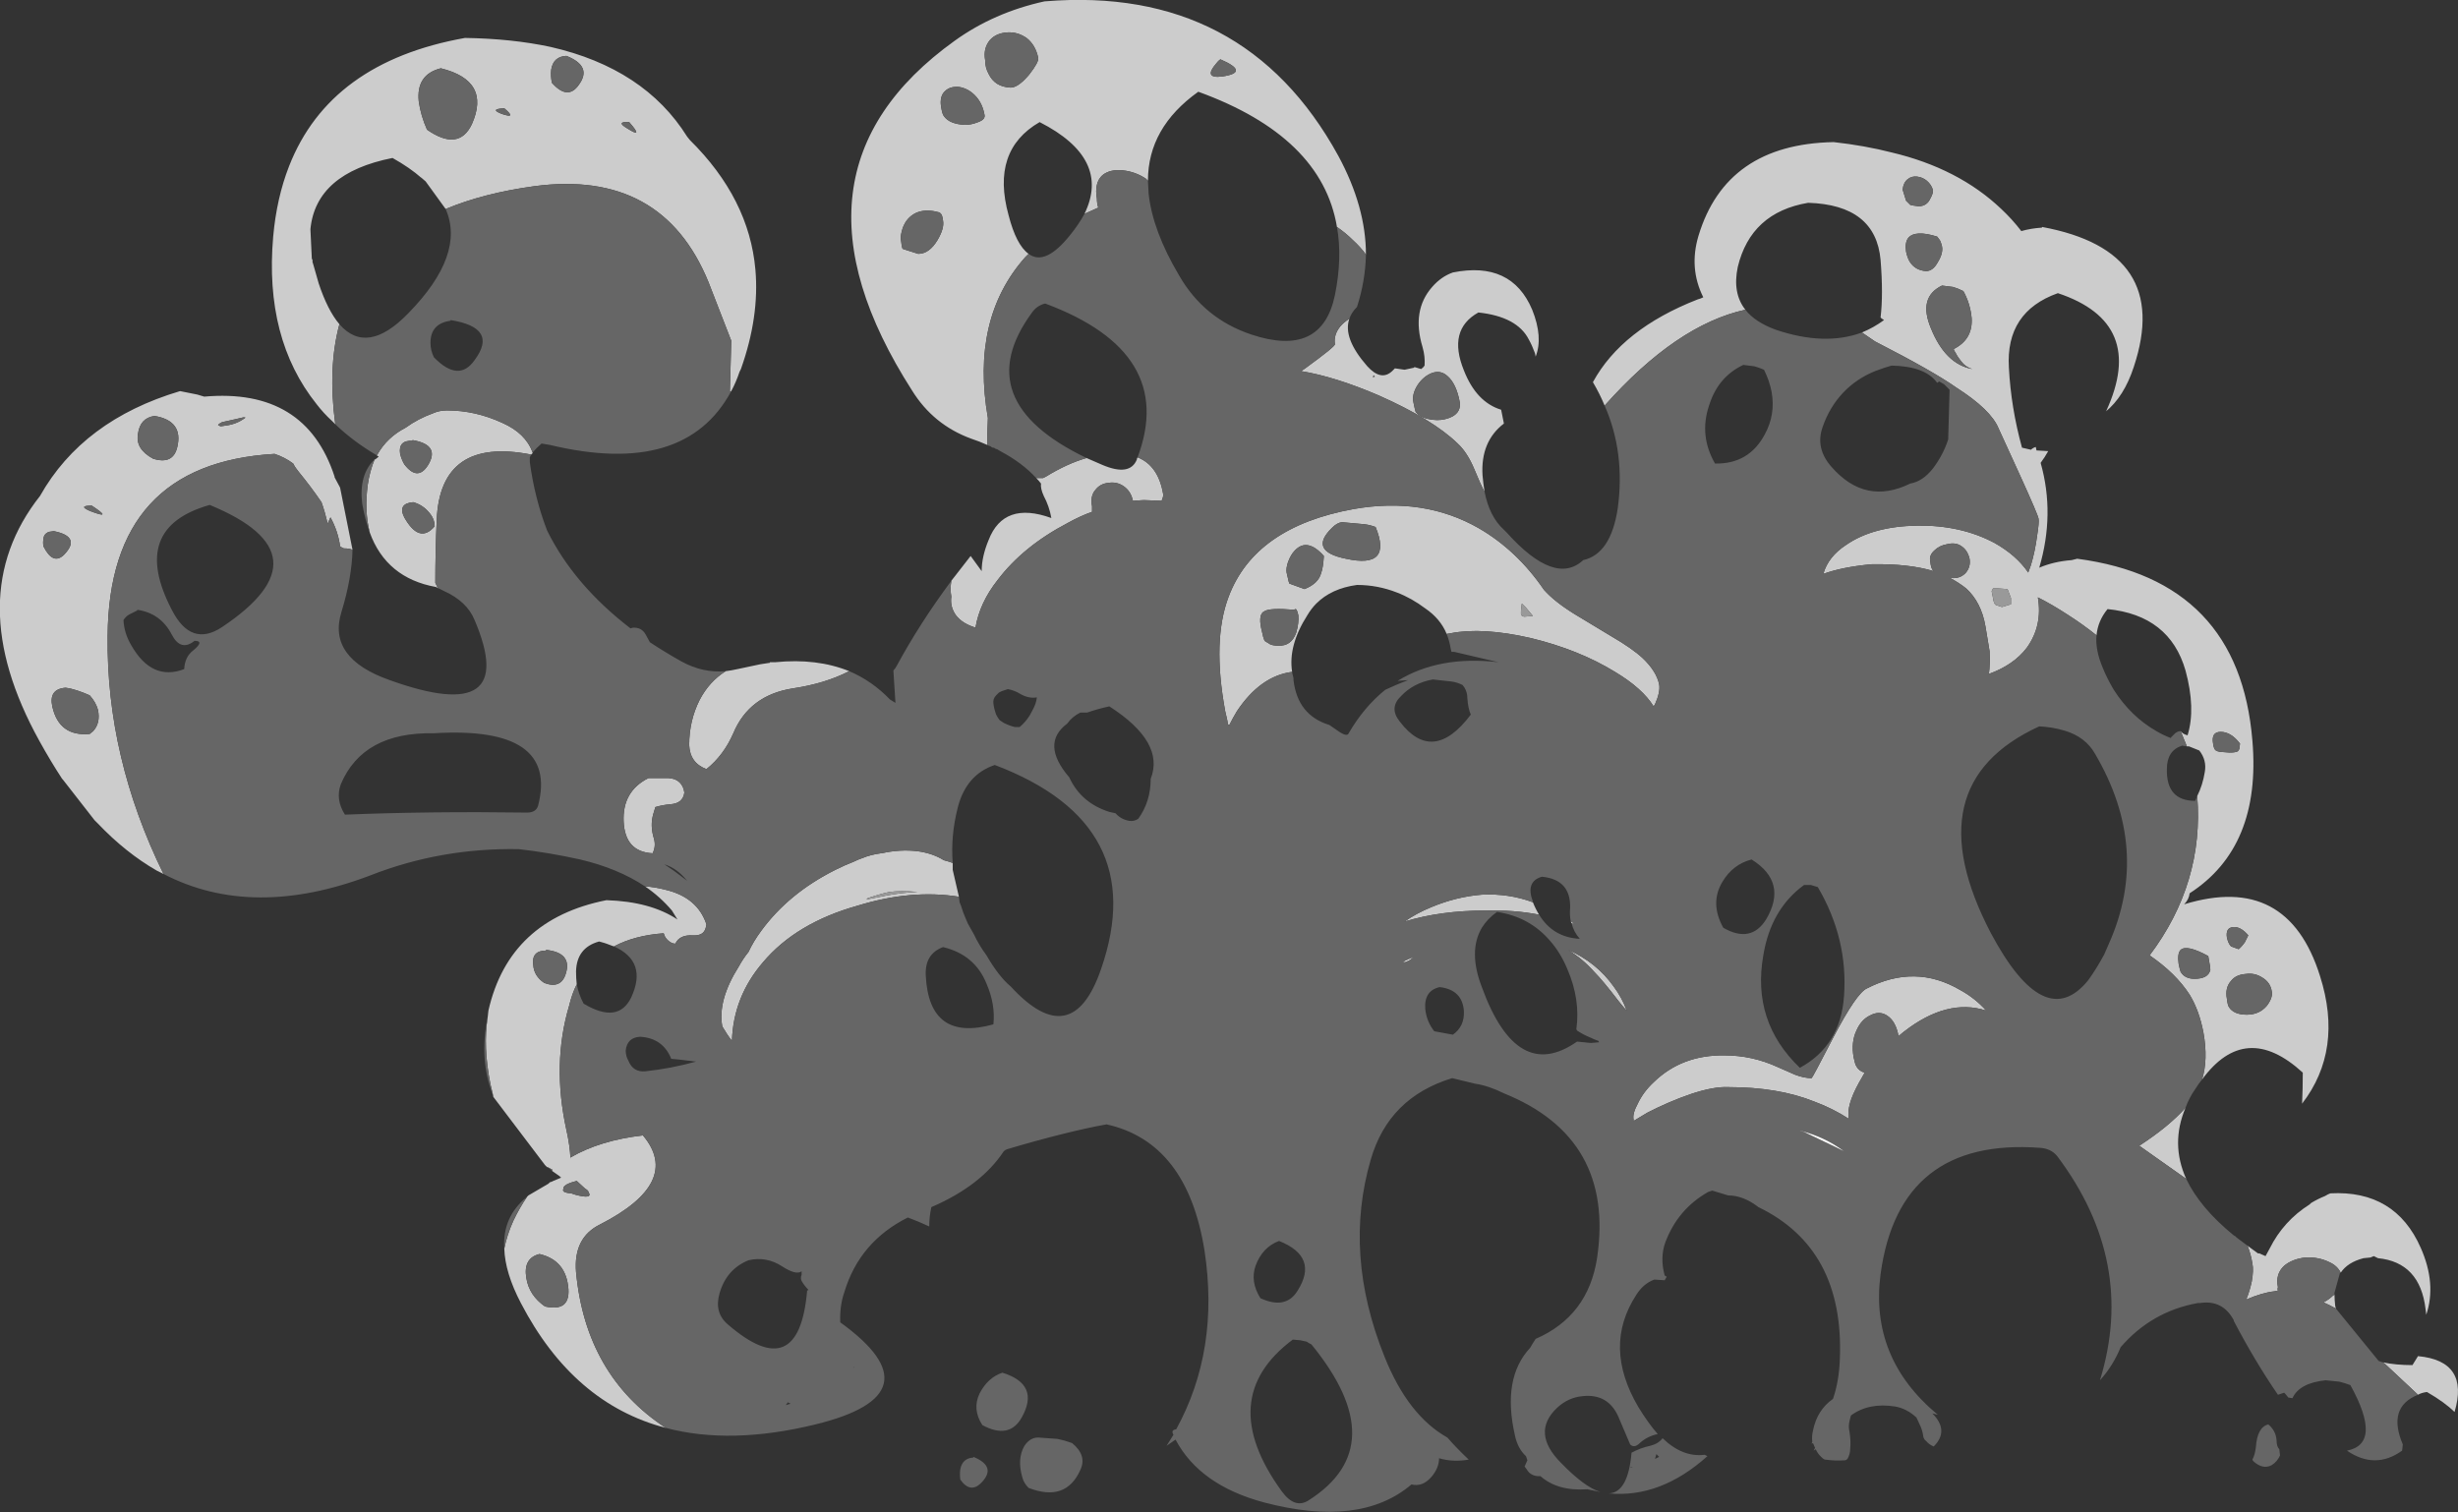 <?xml version="1.0" encoding="UTF-8" standalone="no"?>
<svg xmlns:ffdec="https://www.free-decompiler.com/flash" xmlns:xlink="http://www.w3.org/1999/xlink" ffdec:objectType="shape" height="109.6px" width="178.15px" xmlns="http://www.w3.org/2000/svg">
  <rect width="100%" height="100%" fill="#333333" stroke="none"/>
  <g transform="matrix(1.0, 0.0, 0.0, 1.0, 110.3, 94.05)">
    <path d="M32.6 -71.0 Q32.5 -72.05 32.0 -72.95 31.6 -73.15 31.25 -73.25 L30.45 -73.35 Q28.7 -72.5 29.65 -70.25 30.7 -67.65 32.65 -67.3 32.15 -67.45 31.85 -67.85 31.6 -68.15 31.45 -68.45 31.4 -68.55 31.35 -68.6 L31.3 -68.75 Q32.7 -69.45 32.6 -71.0 M30.45 -76.2 Q30.35 -76.6 30.25 -76.7 L30.1 -76.9 Q28.5 -77.4 28.0 -76.8 27.75 -76.45 27.85 -75.8 27.95 -75.35 28.1 -75.1 28.5 -74.45 29.3 -74.4 29.8 -74.4 30.15 -75.05 30.55 -75.7 30.45 -76.2 M6.0 -64.65 Q5.65 -65.5 5.15 -66.35 7.25 -70.2 12.75 -72.35 12.95 -72.4 13.15 -72.5 12.1 -74.6 12.8 -76.95 14.8 -83.6 22.6 -83.75 24.85 -83.5 26.8 -83.0 31.65 -81.85 34.75 -78.9 35.55 -78.15 36.2 -77.3 36.9 -77.5 37.7 -77.55 L37.7 -77.6 Q47.15 -75.85 44.35 -67.45 43.65 -65.3 42.3 -64.2 L42.35 -64.25 Q45.3 -70.65 38.85 -72.8 35.05 -71.45 35.3 -67.4 35.45 -64.5 36.25 -61.6 L36.9 -61.45 Q37.05 -61.6 37.25 -61.65 L37.3 -61.4 38.15 -61.35 Q37.9 -60.9 37.6 -60.5 38.65 -56.8 37.5 -52.9 38.55 -53.35 39.85 -53.45 L40.25 -53.55 Q52.0 -52.0 52.95 -40.35 53.6 -32.65 48.4 -29.3 48.35 -28.85 48.0 -28.5 55.5 -30.8 57.85 -23.3 59.55 -17.95 56.55 -14.05 56.6 -15.15 56.6 -16.3 52.45 -20.1 49.3 -15.8 49.75 -17.25 49.4 -19.2 49.1 -20.8 48.4 -21.95 47.4 -23.5 45.5 -24.8 49.45 -30.05 48.95 -36.35 49.35 -37.15 49.5 -38.1 49.65 -38.95 49.1 -39.65 L48.35 -39.95 48.2 -39.95 47.75 -41.05 47.9 -40.9 Q48.05 -40.8 48.25 -40.75 48.85 -42.7 48.1 -45.45 46.95 -49.45 42.45 -49.9 41.75 -49.05 41.65 -48.0 40.65 -48.8 39.55 -49.5 38.4 -50.25 37.4 -50.75 37.75 -48.7 36.6 -47.1 35.65 -45.85 33.85 -45.2 33.95 -45.95 33.9 -46.85 33.85 -47.15 33.6 -48.65 33.3 -50.4 32.2 -51.4 31.7 -51.8 31.05 -52.15 L31.15 -52.15 Q31.75 -52.1 32.15 -52.5 32.55 -52.95 32.45 -53.55 32.3 -54.2 31.8 -54.5 31.4 -54.75 30.8 -54.6 30.25 -54.5 29.9 -54.15 29.5 -53.8 29.6 -53.35 29.65 -52.85 29.8 -52.7 L29.85 -52.65 Q28.05 -53.2 25.35 -53.15 23.2 -52.95 21.85 -52.45 22.2 -53.7 23.5 -54.55 25.45 -55.9 28.65 -55.95 31.8 -56.0 34.25 -54.7 35.85 -53.8 36.7 -52.55 L36.9 -53.1 Q37.2 -54.1 37.35 -55.25 37.5 -56.2 37.45 -56.45 37.4 -56.75 36.15 -59.5 L34.55 -63.0 Q34.0 -64.35 31.5 -65.95 29.8 -67.15 25.6 -69.3 L24.65 -69.95 Q25.5 -70.3 26.25 -70.85 26.0 -71.0 26.0 -71.05 26.2 -72.7 26.0 -75.2 25.65 -79.2 20.75 -79.35 16.6 -78.65 15.65 -74.7 15.25 -72.8 16.2 -71.6 11.2 -70.5 6.0 -64.65 M48.1 -13.75 Q47.0 -11.15 48.15 -8.6 L44.75 -11.0 Q46.9 -12.4 48.1 -13.75 M52.6 -3.75 L53.35 -3.2 53.45 -3.2 53.9 -3.0 54.2 -3.55 Q55.2 -5.55 57.1 -6.75 L57.2 -6.85 Q57.7 -7.15 58.2 -7.35 58.45 -7.5 58.6 -7.55 63.3 -7.8 65.15 -3.6 66.3 -1.0 65.55 1.25 L65.5 0.85 Q65.1 -2.55 62.05 -2.85 L61.75 -3.0 61.5 -2.9 61.0 -2.85 Q59.85 -2.55 59.35 -1.8 59.1 -2.3 58.55 -2.55 57.75 -2.95 56.8 -2.9 55.85 -2.8 55.25 -2.3 54.6 -1.7 54.8 -0.75 54.75 -0.6 54.8 -0.5 L54.55 -0.45 Q53.65 -0.35 52.5 0.15 52.75 -0.45 52.9 -1.15 53.05 -2.0 52.95 -2.45 52.85 -3.1 52.6 -3.75 M58.9 -0.2 Q58.9 0.15 58.95 0.6 L59.0 0.8 Q58.55 0.55 58.1 0.35 58.5 0.15 58.8 -0.15 L58.9 -0.2 M62.4 4.7 Q63.35 4.9 64.55 4.9 L64.95 4.25 Q68.7 4.6 67.6 8.3 66.9 7.6 65.6 6.85 65.2 6.9 64.95 7.05 L64.15 6.3 62.6 4.85 62.4 4.7 M-62.05 9.45 Q-68.75 7.7 -72.55 0.4 -73.7 -1.8 -73.75 -3.55 -73.55 -4.55 -73.1 -5.55 -72.65 -6.5 -72.1 -7.3 L-72.0 -7.4 -70.55 -8.25 -70.45 -8.35 -70.3 -8.4 -70.2 -8.45 -69.6 -8.7 -69.65 -8.7 -69.75 -8.8 -70.25 -9.15 -70.3 -9.2 -70.25 -9.25 -70.6 -9.45 -70.65 -9.45 -70.8 -9.6 -74.55 -14.55 -74.55 -14.6 -74.75 -15.45 Q-75.3 -18.15 -74.95 -20.35 L-74.9 -20.8 Q-73.4 -27.4 -66.35 -28.8 -63.15 -28.7 -61.2 -27.4 L-61.6 -28.05 Q-62.45 -29.05 -63.55 -29.8 -62.8 -29.75 -62.05 -29.55 -59.75 -29.0 -59.1 -27.05 L-59.15 -26.8 Q-59.3 -26.2 -60.1 -26.25 -61.05 -26.3 -61.35 -25.65 -61.55 -25.65 -61.7 -25.75 -61.95 -25.9 -62.1 -26.15 L-62.2 -26.4 Q-64.3 -26.25 -65.8 -25.45 L-65.95 -25.5 -66.35 -25.65 -66.5 -25.7 -66.85 -25.8 -66.9 -25.8 Q-68.5 -25.35 -68.55 -23.65 -68.55 -23.15 -68.5 -22.7 -68.85 -22.0 -69.05 -21.15 -70.3 -16.95 -69.25 -12.15 -69.0 -11.05 -68.95 -10.05 L-68.95 -10.15 Q-66.8 -11.4 -63.7 -11.75 -60.85 -8.35 -66.8 -5.3 -68.75 -4.35 -68.55 -1.85 -67.85 5.65 -62.05 9.45 M-98.45 -30.7 L-98.95 -30.95 Q-101.2 -32.25 -103.2 -34.35 L-103.45 -34.6 -105.75 -37.55 -105.8 -37.6 Q-106.65 -38.9 -107.45 -40.35 -113.2 -50.75 -107.4 -58.1 -104.3 -63.6 -97.25 -65.7 L-96.0 -65.45 -95.5 -65.3 Q-88.15 -65.95 -86.05 -59.5 L-86.05 -59.45 -85.7 -58.8 -85.65 -58.7 -84.75 -54.2 Q-85.0 -54.3 -85.35 -54.3 -85.45 -54.3 -85.65 -54.45 -85.8 -55.55 -86.35 -56.55 L-86.55 -56.1 Q-86.75 -56.95 -87.0 -57.65 -87.75 -58.75 -88.65 -59.85 -88.9 -60.15 -89.05 -60.45 -89.65 -60.9 -90.4 -61.15 -102.4 -60.45 -102.5 -47.95 -102.6 -39.15 -98.45 -30.7 M-78.6 -51.45 L-78.7 -51.5 Q-82.3 -52.15 -83.5 -55.45 -83.9 -57.0 -83.65 -58.9 -83.5 -59.9 -83.15 -60.75 L-83.1 -60.75 -82.85 -60.95 -83.0 -61.05 -82.95 -61.1 Q-82.25 -62.35 -80.9 -63.05 -80.0 -63.7 -78.9 -64.1 -78.45 -64.3 -77.9 -64.3 -75.85 -64.3 -73.9 -63.4 -72.2 -62.65 -71.7 -61.25 L-71.7 -61.2 -71.8 -61.1 Q-78.4 -62.4 -78.65 -56.35 -78.75 -54.0 -78.75 -51.8 L-78.55 -51.4 -78.6 -51.45 M-86.0 -63.3 L-86.25 -63.55 Q-86.85 -64.1 -87.35 -64.75 -91.15 -69.5 -90.5 -76.9 -90.25 -79.7 -89.35 -82.0 -86.4 -89.55 -76.6 -91.3 -73.2 -91.25 -70.4 -90.65 -63.6 -89.1 -60.5 -84.15 L-60.3 -83.9 Q-56.0 -79.65 -55.55 -74.5 -55.25 -71.1 -56.6 -67.3 L-56.7 -67.1 Q-56.95 -66.35 -57.3 -65.7 L-57.4 -65.65 -57.3 -69.35 Q-58.1 -71.4 -58.95 -73.6 -62.3 -81.8 -71.6 -80.55 -75.25 -80.05 -78.0 -78.9 L-79.45 -80.9 -79.8 -81.2 -79.75 -81.15 Q-80.6 -81.9 -81.85 -82.6 -87.4 -81.5 -87.8 -77.45 L-87.8 -77.4 -87.7 -75.3 -87.65 -75.2 -87.65 -75.05 -87.6 -74.9 -87.2 -73.5 Q-86.55 -71.55 -85.7 -70.55 -86.55 -67.4 -86.0 -63.3 M-57.7 -45.4 Q-57.3 -45.45 -56.85 -45.55 L-55.2 -45.9 -54.55 -46.0 -54.5 -46.0 -54.5 -46.05 -54.1 -46.05 Q-51.1 -46.35 -48.75 -45.4 -50.5 -44.5 -52.85 -44.15 -56.0 -43.65 -57.15 -40.9 -57.85 -39.3 -59.1 -38.3 -60.3 -38.75 -60.35 -40.05 -60.35 -41.8 -59.6 -43.3 -58.9 -44.65 -57.7 -45.4 M-41.35 -51.95 L-39.95 -53.75 Q-39.55 -53.2 -39.15 -52.65 -39.15 -53.7 -38.65 -54.9 -37.55 -57.75 -34.1 -56.5 -34.25 -57.35 -34.65 -58.1 -34.9 -58.65 -34.85 -59.0 -35.0 -59.2 -35.2 -59.4 L-34.7 -59.4 -34.5 -59.5 Q-32.95 -60.45 -31.55 -60.85 L-30.4 -60.35 Q-28.4 -59.5 -27.9 -60.75 L-27.9 -60.8 -27.85 -60.9 Q-26.35 -60.3 -26.0 -58.25 -25.95 -58.1 -26.15 -57.65 L-26.1 -57.75 -27.4 -57.8 -28.2 -57.75 -28.2 -57.8 Q-28.35 -58.45 -28.85 -58.8 -29.35 -59.15 -29.95 -59.05 -30.55 -59.0 -30.9 -58.55 -31.3 -58.1 -31.15 -57.35 -31.15 -57.15 -31.15 -56.95 -32.0 -56.65 -32.9 -56.15 -36.15 -54.45 -38.0 -52.0 -39.3 -50.35 -39.6 -48.55 L-39.4 -48.5 Q-40.55 -48.8 -41.05 -49.5 -41.45 -50.1 -41.35 -50.8 -41.45 -51.35 -41.35 -51.95 M-38.75 -61.8 Q-39.3 -62.05 -39.9 -62.25 -42.65 -63.25 -44.2 -65.75 -54.35 -81.6 -41.1 -91.1 -38.25 -93.15 -34.6 -93.95 -20.1 -95.15 -13.3 -82.75 -11.3 -79.05 -11.3 -75.6 -11.7 -76.15 -12.25 -76.65 -12.75 -77.15 -13.4 -77.6 -14.5 -84.15 -23.45 -87.4 -27.1 -84.8 -27.1 -80.95 L-27.25 -81.1 Q-28.0 -81.6 -28.9 -81.7 -29.85 -81.8 -30.4 -81.35 -31.0 -80.8 -30.8 -79.65 -30.8 -79.3 -30.7 -79.0 L-31.7 -78.55 Q-29.75 -82.55 -34.95 -85.2 -38.5 -83.15 -37.2 -78.45 -36.65 -76.3 -35.75 -75.65 L-36.0 -75.4 Q-39.95 -70.95 -38.7 -63.75 L-38.75 -62.4 -38.75 -61.8 M-12.5 -70.95 Q-13.0 -69.55 -11.2 -67.5 -10.2 -66.4 -9.4 -67.15 L-9.2 -67.35 -8.5 -67.25 -7.8 -67.4 -7.8 -67.45 -7.3 -67.3 Q-7.15 -67.4 -7.05 -67.55 -7.0 -68.2 -7.2 -68.9 -8.0 -71.55 -6.5 -73.25 -5.85 -74.0 -5.0 -74.3 -0.75 -75.15 0.75 -71.6 1.55 -69.6 1.0 -68.2 L0.95 -68.45 Q0.75 -69.0 0.5 -69.45 -0.35 -71.1 -3.15 -71.4 -5.4 -70.15 -4.2 -67.2 -3.3 -64.9 -1.5 -64.35 L-1.3 -63.35 Q-3.0 -62.05 -2.85 -59.6 -2.8 -59.0 -2.7 -58.4 -3.0 -58.95 -3.45 -60.05 -3.95 -61.25 -4.65 -61.9 -6.45 -63.65 -10.4 -65.4 -13.55 -66.75 -16.0 -67.15 L-15.7 -67.35 Q-13.5 -68.95 -13.55 -69.1 -13.65 -69.8 -13.15 -70.4 -12.95 -70.65 -12.5 -70.95 M-6.55 -67.0 Q-7.15 -66.75 -7.55 -66.15 -8.0 -65.45 -7.85 -64.85 -7.75 -64.35 -7.7 -64.2 -7.3 -63.65 -6.15 -63.6 -5.55 -63.6 -5.05 -63.85 -4.4 -64.2 -4.5 -64.9 -4.75 -66.25 -5.4 -66.8 -5.9 -67.25 -6.55 -67.0 M-10.75 -66.85 L-10.8 -66.7 -10.65 -66.75 -10.75 -66.85 M27.85 -79.5 L28.15 -79.2 Q28.3 -79.15 28.75 -79.1 29.35 -79.1 29.6 -79.65 29.8 -80.0 29.8 -80.25 29.7 -80.65 29.35 -80.95 29.05 -81.2 28.65 -81.25 28.25 -81.3 27.95 -81.05 27.65 -80.8 27.6 -80.3 L27.85 -79.5 M34.5 -51.4 L34.15 -51.4 34.05 -51.2 Q34.05 -51.15 34.15 -50.7 34.2 -50.3 34.35 -50.2 L34.8 -50.05 35.45 -50.25 35.45 -50.7 35.2 -51.35 34.5 -51.4 M-16.65 -45.35 Q-18.95 -45.05 -20.65 -42.5 -20.95 -42.0 -21.2 -41.5 L-21.3 -41.55 -21.35 -41.85 -21.5 -42.5 Q-22.45 -47.65 -21.25 -50.8 -19.35 -55.85 -12.2 -57.15 -7.1 -58.05 -3.1 -55.75 -0.35 -54.15 1.6 -51.3 2.35 -50.45 3.8 -49.55 L6.45 -47.95 Q8.0 -47.05 8.75 -46.35 9.75 -45.4 9.95 -44.45 10.05 -43.9 9.65 -43.0 L9.55 -42.85 Q8.75 -44.15 6.75 -45.35 4.15 -46.95 0.65 -47.8 -2.85 -48.6 -5.15 -48.15 L-5.45 -48.1 Q-5.9 -49.2 -7.0 -49.95 -8.0 -50.7 -9.05 -51.1 -10.45 -51.65 -11.95 -51.65 -13.8 -51.4 -14.9 -50.3 -15.25 -49.95 -15.55 -49.45 -16.95 -47.25 -16.65 -45.35 M0.8 -49.4 L0.3 -50.0 0.0 -50.3 Q-0.1 -49.65 -0.05 -49.45 L0.15 -49.35 0.8 -49.4 M-10.6 -55.85 Q-11.0 -56.0 -11.4 -56.05 L-13.05 -56.2 Q-13.4 -56.15 -13.75 -55.8 -15.5 -54.1 -12.75 -53.55 -9.35 -52.8 -10.6 -55.85 M1.25 -27.75 Q-0.55 -28.1 -2.6 -28.05 -5.9 -28.05 -8.5 -27.25 -7.65 -27.85 -6.55 -28.3 -4.75 -29.05 -2.9 -29.2 -0.95 -29.3 0.8 -28.65 1.0 -28.15 1.25 -27.75 M5.25 -23.6 Q4.4 -24.55 3.35 -25.2 5.4 -24.3 6.65 -22.55 7.25 -21.75 7.6 -20.8 7.35 -21.05 7.0 -21.5 5.85 -23.0 5.25 -23.6 M14.95 -15.25 Q13.9 -15.3 12.25 -14.75 10.65 -14.2 9.1 -13.4 L8.1 -12.8 8.1 -12.9 Q8.0 -13.3 8.4 -14.05 8.8 -14.9 9.55 -15.6 11.6 -17.6 14.7 -17.55 16.7 -17.55 18.55 -16.7 L19.8 -16.15 Q20.45 -15.9 21.0 -15.9 21.05 -15.9 22.6 -18.9 24.25 -22.05 25.0 -22.4 28.5 -24.2 31.75 -22.3 32.85 -21.7 33.65 -20.8 L33.3 -20.9 Q30.45 -21.6 27.3 -18.95 27.1 -20.05 26.45 -20.45 25.9 -20.8 25.25 -20.45 24.6 -20.15 24.25 -19.35 23.85 -18.5 24.05 -17.4 24.15 -16.9 24.25 -16.75 24.45 -16.4 24.85 -16.3 L24.45 -15.6 Q23.5 -13.9 23.7 -12.95 22.55 -13.7 21.2 -14.2 18.6 -15.25 14.95 -15.25 M47.6 -24.2 Q47.7 -23.7 47.75 -23.6 48.05 -23.1 48.75 -23.1 49.75 -23.1 49.9 -23.75 49.9 -23.95 49.75 -24.75 48.2 -25.6 47.75 -25.2 47.5 -24.95 47.6 -24.2 M52.45 -23.45 Q51.75 -23.4 51.4 -22.95 50.95 -22.45 51.1 -21.65 51.15 -21.2 51.25 -21.05 51.6 -20.5 52.55 -20.5 53.45 -20.5 54.0 -21.15 54.45 -21.75 54.35 -22.2 54.25 -22.85 53.65 -23.2 53.1 -23.55 52.45 -23.45 M51.4 -25.45 Q51.55 -25.4 51.95 -25.25 52.15 -25.4 52.4 -25.75 L52.65 -26.25 Q52.1 -26.9 51.55 -26.85 51.0 -26.8 51.1 -26.1 51.2 -25.65 51.4 -25.45 M51.3 -39.5 Q51.75 -39.5 51.9 -39.6 L52.0 -39.75 52.05 -40.15 Q51.4 -41.0 50.65 -41.0 49.95 -41.0 50.1 -40.15 50.15 -39.75 50.3 -39.65 50.35 -39.65 50.4 -39.6 L50.6 -39.55 51.3 -39.5 M-41.95 -78.05 Q-42.0 -78.45 -42.1 -78.55 L-42.2 -78.65 Q-43.8 -79.1 -44.6 -78.05 -44.85 -77.7 -44.95 -77.25 -45.05 -76.85 -45.0 -76.65 -44.95 -76.2 -44.9 -76.05 L-44.85 -76.0 -43.75 -75.65 Q-42.95 -75.65 -42.35 -76.65 -41.85 -77.5 -41.95 -78.05 M-21.85 -89.75 Q-22.0 -89.65 -22.15 -89.45 -23.1 -88.35 -21.75 -88.5 -19.65 -88.8 -21.85 -89.75 M-38.95 -85.75 Q-39.1 -86.6 -39.65 -87.15 -40.15 -87.65 -40.8 -87.75 -41.45 -87.8 -41.8 -87.45 -42.2 -87.1 -42.1 -86.35 -42.0 -85.75 -41.9 -85.65 -41.5 -85.05 -40.35 -85.0 -39.9 -85.0 -39.4 -85.2 -38.85 -85.4 -38.95 -85.75 M-37.3 -91.7 Q-38.1 -91.65 -38.55 -91.15 -39.05 -90.55 -38.9 -89.7 -38.9 -89.15 -38.65 -88.7 -38.2 -87.75 -37.05 -87.7 -36.5 -87.7 -35.7 -88.65 -35.0 -89.55 -35.05 -89.85 -35.25 -90.8 -35.9 -91.3 -36.55 -91.75 -37.3 -91.7 M-73.75 -86.2 Q-74.85 -86.15 -73.95 -85.8 -72.8 -85.4 -73.75 -86.2 M-70.35 -89.0 Q-70.4 -88.55 -70.3 -88.05 -69.15 -86.75 -68.35 -87.9 -67.35 -89.25 -69.25 -90.0 -70.2 -89.95 -70.35 -89.0 M-76.1 -85.05 Q-74.7 -88.2 -78.35 -89.1 -80.15 -88.65 -79.95 -86.7 -79.8 -85.65 -79.35 -84.65 -77.05 -83.05 -76.1 -85.05 M-100.3 -62.6 Q-100.5 -61.5 -99.2 -60.8 -97.75 -60.35 -97.45 -61.65 -97.0 -63.55 -99.1 -63.9 -100.15 -63.75 -100.3 -62.6 M-103.75 -57.0 Q-102.05 -56.35 -103.65 -57.4 -104.7 -57.4 -103.75 -57.0 M-92.65 -63.8 L-93.3 -63.65 -94.2 -63.45 -94.3 -63.4 Q-94.4 -63.35 -94.5 -63.25 -94.35 -63.15 -94.3 -63.15 L-93.95 -63.2 Q-93.15 -63.3 -92.55 -63.75 -92.45 -63.8 -92.65 -63.8 M-64.7 -85.2 Q-65.7 -85.25 -64.85 -84.75 -63.6 -83.95 -64.7 -85.2 M-81.3 -61.15 Q-81.2 -60.75 -81.0 -60.4 -80.05 -59.15 -79.3 -60.3 -78.35 -61.8 -80.4 -62.15 L-80.4 -62.1 Q-81.45 -62.15 -81.3 -61.15 M-79.2 -56.9 Q-79.65 -57.45 -80.35 -57.65 -81.5 -57.55 -81.0 -56.55 -79.9 -54.6 -78.8 -55.9 -78.8 -56.45 -79.2 -56.9 M-60.7 -36.6 Q-60.8 -35.8 -61.75 -35.75 -62.3 -35.7 -62.8 -35.55 L-62.95 -35.05 Q-63.2 -34.2 -62.9 -33.25 -62.75 -32.7 -63.0 -32.2 -65.0 -32.3 -65.1 -34.5 -65.2 -36.7 -63.3 -37.65 L-61.85 -37.65 Q-61.0 -37.6 -60.75 -36.85 L-60.7 -36.6 M-40.8 -29.05 Q-44.25 -29.6 -48.15 -28.4 -52.6 -27.15 -55.0 -24.3 -57.15 -21.8 -57.25 -18.6 -57.6 -19.05 -57.95 -19.65 -58.3 -21.55 -56.75 -24.0 -56.45 -24.55 -56.05 -25.05 -55.7 -25.8 -55.15 -26.55 -53.15 -29.3 -49.75 -31.0 -49.05 -31.35 -48.4 -31.6 -48.1 -31.75 -47.8 -31.85 -47.2 -32.1 -46.45 -32.2 L-46.4 -32.2 Q-45.05 -32.5 -43.8 -32.35 -42.7 -32.2 -41.9 -31.7 L-41.55 -31.6 -41.25 -31.5 -41.25 -31.0 -40.8 -29.05 M-67.65 -7.65 Q-67.65 -7.75 -67.9 -7.9 L-68.5 -8.45 -68.85 -8.35 -69.0 -8.3 Q-69.5 -8.1 -69.45 -7.9 -69.65 -7.6 -68.9 -7.55 L-68.6 -7.45 Q-67.3 -7.1 -67.65 -7.65 M-70.75 -25.2 L-70.7 -25.15 Q-71.8 -25.15 -71.65 -24.1 -71.6 -23.3 -70.85 -22.8 -69.65 -22.35 -69.3 -23.45 -68.8 -25.0 -70.75 -25.2 M-71.2 -3.15 Q-72.4 -2.85 -72.15 -1.4 -71.95 -0.15 -70.8 0.65 -69.0 1.05 -69.1 -0.6 -69.25 -2.7 -71.2 -3.15 M-16.4 -49.9 Q-16.45 -49.9 -16.5 -49.85 -18.25 -50.0 -18.65 -49.75 -19.1 -49.55 -18.9 -48.55 L-18.75 -47.9 -18.65 -47.6 -18.25 -47.35 Q-18.05 -47.25 -17.65 -47.25 -16.7 -47.2 -16.35 -48.2 -16.15 -48.9 -16.2 -49.45 -16.3 -49.9 -16.4 -49.9 M-16.45 -54.15 Q-16.75 -53.85 -16.95 -53.3 -17.1 -52.85 -17.05 -52.55 L-16.9 -51.9 -16.85 -51.75 -15.75 -51.35 Q-14.75 -51.75 -14.55 -52.5 -14.4 -52.9 -14.35 -53.75 -15.55 -55.1 -16.45 -54.15 M-47.5 -28.85 L-46.0 -29.15 Q-44.9 -29.35 -43.8 -29.4 -45.05 -29.5 -45.8 -29.4 -46.35 -29.3 -47.4 -28.95 L-47.5 -28.85 M-105.55 -44.2 Q-106.8 -44.1 -106.5 -42.8 -106.0 -40.65 -103.8 -40.85 L-103.55 -41.05 Q-103.0 -41.65 -103.2 -42.6 -103.35 -43.15 -103.8 -43.65 -104.25 -43.85 -104.7 -44.0 -105.15 -44.15 -105.55 -44.2 M-106.4 -55.55 L-106.75 -55.5 Q-107.15 -55.35 -107.15 -54.95 -107.2 -54.75 -107.15 -54.45 -106.45 -53.05 -105.65 -53.85 -104.4 -55.15 -106.4 -55.55" fill="#cccccc" fill-rule="evenodd" stroke="none"/>
    <path d="M30.45 -76.2 Q30.55 -75.7 30.15 -75.05 29.8 -74.4 29.3 -74.4 28.5 -74.45 28.1 -75.1 27.95 -75.35 27.85 -75.8 27.75 -76.45 28.0 -76.8 28.5 -77.4 30.1 -76.9 L30.25 -76.7 Q30.35 -76.6 30.45 -76.2 M32.6 -71.0 Q32.7 -69.45 31.3 -68.75 L31.35 -68.6 Q31.4 -68.55 31.45 -68.45 31.6 -68.15 31.85 -67.85 32.15 -67.45 32.65 -67.3 30.7 -67.65 29.65 -70.25 28.7 -72.5 30.45 -73.35 L31.25 -73.25 Q31.6 -73.15 32.0 -72.95 32.5 -72.05 32.6 -71.0 M49.3 -15.8 Q49.05 -15.5 48.8 -15.1 48.35 -14.45 48.1 -13.75 46.9 -12.4 44.75 -11.0 L48.15 -8.6 Q49.15 -6.5 51.6 -4.5 L51.7 -4.45 51.8 -4.35 Q52.2 -4.05 52.6 -3.75 52.85 -3.1 52.95 -2.45 53.05 -2.0 52.9 -1.15 52.75 -0.45 52.5 0.15 53.65 -0.35 54.55 -0.45 L54.8 -0.5 Q54.75 -0.6 54.8 -0.75 54.6 -1.7 55.25 -2.3 55.85 -2.8 56.8 -2.9 57.75 -2.95 58.55 -2.55 59.1 -2.3 59.35 -1.8 L59.3 -1.8 58.9 -0.35 58.9 -0.2 58.8 -0.15 Q58.5 0.15 58.1 0.35 58.55 0.55 59.0 0.8 L62.1 4.6 62.4 4.7 62.6 4.85 64.15 6.3 64.95 7.05 Q62.7 7.95 63.85 10.65 L63.8 11.1 Q61.85 12.5 59.8 11.1 62.4 10.6 60.05 6.35 59.65 6.2 59.25 6.1 L58.25 6.0 Q56.35 6.2 55.85 7.3 L55.55 7.25 55.35 7.0 55.25 6.9 54.8 7.05 Q53.15 4.65 51.6 1.7 L51.6 1.65 Q50.8 0.15 49.15 0.4 L49.0 0.4 Q45.65 1.0 43.4 3.6 42.85 4.95 41.9 6.0 44.55 -2.6 38.8 -10.25 38.35 -10.8 37.55 -10.85 27.35 -11.6 26.0 -1.7 25.2 4.4 30.15 8.5 L29.75 8.4 Q31.0 9.65 29.85 10.8 29.5 10.65 29.3 10.4 29.15 10.3 29.1 10.1 29.05 9.7 28.9 9.35 L28.6 8.7 Q27.9 8.05 27.05 7.9 25.15 7.6 23.85 8.55 L23.75 8.95 Q23.65 9.35 23.75 9.75 23.85 10.4 23.8 10.95 23.8 11.35 23.6 11.7 23.5 11.8 23.4 11.8 22.7 11.85 22.0 11.75 21.9 11.75 21.8 11.65 21.45 11.35 21.3 11.0 L21.15 11.1 21.25 10.9 21.1 10.55 21.0 10.6 21.05 10.45 Q21.0 10.05 21.1 9.65 21.4 8.15 22.55 7.35 23.0 6.05 23.05 4.4 23.35 -3.55 17.15 -6.55 16.05 -7.4 14.95 -7.4 L13.8 -7.75 13.5 -7.65 Q11.3 -6.4 10.4 -4.0 10.0 -2.9 10.35 -1.6 L10.5 -1.5 10.35 -1.25 9.6 -1.3 Q8.8 -1.0 8.3 -0.2 5.85 3.55 8.45 7.95 9.15 9.1 9.85 9.9 9.1 10.05 8.55 10.55 8.15 10.95 7.85 10.65 L7.0 8.65 Q6.25 6.95 4.4 7.15 3.35 7.25 2.55 8.0 0.65 9.8 2.85 12.0 4.55 13.75 5.7 14.1 L4.75 13.9 Q2.6 14.05 1.35 12.95 L1.15 12.95 Q0.6 12.9 0.35 12.45 L0.2 12.25 0.4 11.8 0.3 11.5 Q-0.3 10.95 -0.5 10.0 -1.45 5.85 0.6 3.65 0.8 3.3 1.0 3.0 4.8 1.35 5.45 -2.85 6.75 -11.55 -1.3 -14.8 -2.4 -15.35 -3.4 -15.5 -4.2 -15.7 -5.05 -15.9 -9.65 -14.5 -10.95 -10.0 -12.95 -3.15 -9.95 4.3 -8.25 8.55 -5.4 10.15 -4.7 10.95 -3.85 11.75 -5.0 11.95 -6.0 11.65 -6.0 12.35 -6.55 13.0 -7.2 13.75 -8.0 13.55 -11.7 16.7 -18.7 14.85 -23.35 13.6 -25.1 10.3 L-25.75 10.75 -25.25 9.95 -25.3 9.85 Q-25.4 9.6 -25.05 9.55 -21.9 3.8 -23.0 -3.4 -24.25 -11.25 -30.1 -12.55 -31.5 -12.3 -33.3 -11.85 -35.3 -11.35 -37.3 -10.75 -37.45 -10.7 -37.55 -10.6 -39.2 -8.1 -42.8 -6.55 -42.95 -5.85 -42.95 -5.15 -43.7 -5.5 -44.5 -5.8 -48.0 -4.05 -49.1 -0.4 -49.45 0.6 -49.4 1.8 -42.2 7.0 -51.2 9.2 -57.35 10.7 -62.05 9.45 -67.85 5.65 -68.55 -1.85 -68.75 -4.35 -66.8 -5.3 -60.85 -8.35 -63.7 -11.75 -66.8 -11.4 -68.95 -10.15 L-68.95 -10.05 Q-69.0 -11.05 -69.25 -12.15 -70.3 -16.95 -69.05 -21.15 -68.85 -22.0 -68.5 -22.7 -68.35 -21.95 -68.0 -21.3 -65.5 -19.8 -64.55 -21.75 -63.35 -24.35 -65.8 -25.45 -64.3 -26.25 -62.2 -26.4 L-62.1 -26.15 Q-61.95 -25.9 -61.7 -25.75 -61.55 -25.65 -61.35 -25.65 -61.05 -26.3 -60.1 -26.25 -59.3 -26.2 -59.15 -26.8 L-59.1 -27.05 Q-59.75 -29.0 -62.05 -29.55 -62.8 -29.75 -63.55 -29.8 -65.5 -31.1 -68.25 -31.75 -70.5 -32.25 -72.7 -32.5 -78.35 -32.6 -83.45 -30.6 -92.0 -27.35 -98.45 -30.7 -102.6 -39.15 -102.5 -47.95 -102.4 -60.45 -90.4 -61.15 -89.65 -60.9 -89.05 -60.45 -88.9 -60.15 -88.65 -59.85 -87.75 -58.75 -87.0 -57.65 -86.75 -56.95 -86.55 -56.1 L-86.35 -56.55 Q-85.8 -55.55 -85.65 -54.45 -85.45 -54.3 -85.35 -54.3 -85.0 -54.3 -84.75 -54.2 -84.8 -52.15 -85.55 -49.7 -86.6 -46.35 -82.05 -44.75 -72.6 -41.35 -75.9 -49.1 -76.45 -50.45 -78.1 -51.2 L-78.6 -51.45 -78.55 -51.4 -78.75 -51.8 Q-78.75 -54.0 -78.65 -56.35 -78.4 -62.4 -71.8 -61.1 L-71.9 -60.9 -71.9 -60.55 Q-71.55 -57.95 -70.65 -55.6 -68.7 -51.65 -64.6 -48.5 L-64.45 -48.55 Q-63.8 -48.6 -63.5 -48.05 L-63.2 -47.5 Q-62.15 -46.8 -60.9 -46.1 -59.35 -45.25 -57.7 -45.4 -58.9 -44.65 -59.6 -43.3 -60.35 -41.8 -60.35 -40.05 -60.3 -38.75 -59.1 -38.3 -57.85 -39.3 -57.15 -40.9 -56.0 -43.65 -52.85 -44.15 -50.5 -44.5 -48.75 -45.4 -47.1 -44.7 -45.8 -43.35 L-45.4 -43.1 -45.55 -45.45 Q-45.4 -45.6 -45.3 -45.8 -43.65 -48.85 -41.35 -51.95 -41.45 -51.35 -41.35 -50.8 -41.45 -50.1 -41.05 -49.5 -40.55 -48.8 -39.4 -48.5 L-39.6 -48.55 Q-39.3 -50.35 -38.0 -52.0 -36.15 -54.45 -32.9 -56.15 -32.0 -56.65 -31.15 -56.95 -31.15 -57.15 -31.15 -57.35 -31.3 -58.1 -30.9 -58.55 -30.55 -59.0 -29.95 -59.05 -29.35 -59.15 -28.85 -58.8 -28.35 -58.45 -28.2 -57.8 L-28.2 -57.75 -27.4 -57.8 -26.1 -57.75 -26.15 -57.65 Q-25.95 -58.1 -26.0 -58.25 -26.35 -60.3 -27.85 -60.9 -25.0 -68.5 -34.55 -72.05 -35.15 -71.9 -35.5 -71.4 -40.2 -65.0 -31.55 -60.85 -32.95 -60.45 -34.5 -59.5 L-34.7 -59.4 -35.2 -59.4 Q-36.2 -60.5 -37.8 -61.35 L-38.05 -61.5 -38.1 -61.5 -38.2 -61.55 -38.25 -61.6 -38.35 -61.6 -38.45 -61.65 -38.5 -61.7 -38.65 -61.75 -38.75 -61.8 -38.75 -62.4 -38.7 -63.75 Q-39.95 -70.95 -36.0 -75.4 L-35.75 -75.65 Q-34.55 -74.75 -32.75 -77.0 -32.1 -77.8 -31.7 -78.55 L-30.7 -79.0 Q-30.8 -79.3 -30.8 -79.65 -31.0 -80.8 -30.4 -81.35 -29.85 -81.8 -28.9 -81.7 -28.0 -81.6 -27.25 -81.1 L-27.1 -80.95 -27.05 -80.0 Q-26.75 -77.3 -24.85 -74.1 -23.05 -70.95 -19.6 -69.8 -14.5 -68.1 -13.55 -72.65 -13.0 -75.35 -13.4 -77.6 -12.75 -77.15 -12.25 -76.65 -11.7 -76.15 -11.3 -75.6 L-11.3 -75.55 Q-11.35 -73.65 -11.95 -71.8 -12.35 -71.4 -12.5 -70.95 -12.95 -70.65 -13.15 -70.4 -13.65 -69.8 -13.55 -69.1 -13.5 -68.95 -15.7 -67.35 L-16.0 -67.15 Q-13.55 -66.75 -10.4 -65.4 -6.45 -63.65 -4.65 -61.9 -3.95 -61.25 -3.45 -60.05 -3.0 -58.95 -2.7 -58.4 -2.35 -56.6 -1.3 -55.65 L-1.1 -55.45 Q2.4 -51.55 4.45 -53.45 6.45 -53.9 6.95 -57.2 7.5 -61.25 6.0 -64.65 11.2 -70.5 16.2 -71.6 16.9 -70.7 18.4 -70.15 21.95 -68.95 24.65 -69.95 L25.6 -69.3 Q29.8 -67.15 31.5 -65.95 34.0 -64.35 34.55 -63.0 L36.15 -59.5 Q37.4 -56.75 37.45 -56.45 37.5 -56.2 37.35 -55.25 37.2 -54.1 36.9 -53.1 L36.7 -52.55 Q35.85 -53.8 34.25 -54.7 31.8 -56.0 28.65 -55.95 25.45 -55.9 23.5 -54.55 22.2 -53.7 21.85 -52.45 23.2 -52.95 25.35 -53.15 28.05 -53.2 29.85 -52.65 L29.8 -52.7 Q29.65 -52.85 29.6 -53.35 29.5 -53.8 29.9 -54.15 30.25 -54.5 30.8 -54.6 31.4 -54.75 31.8 -54.5 32.3 -54.2 32.45 -53.55 32.55 -52.95 32.15 -52.5 31.75 -52.1 31.15 -52.15 L31.05 -52.15 Q31.7 -51.8 32.2 -51.4 33.3 -50.4 33.6 -48.65 33.85 -47.15 33.9 -46.85 33.95 -45.95 33.85 -45.2 35.65 -45.85 36.6 -47.1 37.75 -48.7 37.4 -50.75 38.4 -50.25 39.55 -49.5 40.65 -48.8 41.65 -48.0 41.55 -46.95 42.1 -45.65 42.4 -44.9 42.9 -44.05 44.15 -42.1 46.0 -41.05 46.5 -40.75 47.05 -40.55 L47.05 -40.6 47.35 -40.9 Q47.55 -41.05 47.7 -41.05 L47.75 -41.05 48.2 -39.95 47.85 -40.0 Q46.75 -39.65 46.75 -38.3 46.7 -36.0 48.8 -36.0 L48.95 -36.35 Q49.45 -30.05 45.5 -24.8 47.4 -23.5 48.4 -21.95 49.1 -20.8 49.4 -19.2 49.75 -17.25 49.3 -15.8 M-73.75 -3.55 Q-73.9 -5.85 -72.1 -7.3 -72.65 -6.5 -73.1 -5.55 -73.55 -4.55 -73.75 -3.55 M-70.25 -9.15 L-70.6 -9.45 -70.25 -9.25 -70.3 -9.2 -70.25 -9.15 M-74.55 -14.6 Q-75.6 -17.25 -74.95 -20.35 -75.3 -18.15 -74.75 -15.45 L-74.55 -14.6 M-83.5 -55.45 Q-83.85 -56.4 -84.05 -57.55 -84.3 -59.65 -83.15 -60.75 -83.5 -59.9 -83.65 -58.9 -83.9 -57.0 -83.5 -55.45 M-83.0 -61.05 Q-84.7 -62.05 -86.0 -63.3 -86.55 -67.4 -85.7 -70.55 -83.7 -68.25 -80.7 -71.35 -76.55 -75.6 -78.0 -78.9 -75.25 -80.05 -71.6 -80.55 -62.3 -81.8 -58.95 -73.6 -58.1 -71.4 -57.3 -69.35 L-57.4 -65.65 -57.3 -65.7 Q-60.65 -59.45 -70.45 -61.8 L-71.05 -61.9 Q-71.4 -61.6 -71.7 -61.25 -72.2 -62.65 -73.9 -63.4 -75.85 -64.3 -77.9 -64.3 -78.45 -64.3 -78.9 -64.1 -80.0 -63.7 -80.9 -63.05 -82.25 -62.35 -82.95 -61.1 L-83.0 -61.05 M-6.55 -67.0 Q-5.9 -67.25 -5.4 -66.8 -4.75 -66.25 -4.5 -64.9 -4.4 -64.2 -5.05 -63.85 -5.55 -63.6 -6.15 -63.6 -7.3 -63.65 -7.7 -64.2 -7.75 -64.35 -7.85 -64.85 -8.0 -65.45 -7.55 -66.15 -7.15 -66.75 -6.55 -67.0 M27.85 -79.5 L27.6 -80.3 Q27.65 -80.8 27.95 -81.05 28.25 -81.3 28.65 -81.25 29.05 -81.2 29.35 -80.95 29.7 -80.65 29.8 -80.25 29.8 -80.0 29.6 -79.65 29.35 -79.1 28.75 -79.1 28.3 -79.15 28.15 -79.2 L27.85 -79.5 M26.8 -67.55 L26.3 -67.4 25.6 -67.15 Q24.25 -66.6 23.3 -65.6 22.3 -64.55 21.8 -63.1 21.25 -61.55 22.45 -60.2 24.9 -57.4 28.15 -59.0 29.05 -59.15 29.8 -60.1 30.55 -61.1 30.9 -62.2 L31.0 -65.75 31.0 -65.8 30.6 -66.2 30.25 -66.4 30.1 -66.3 Q29.25 -67.5 26.8 -67.55 M17.55 -67.25 Q17.2 -67.4 16.85 -67.5 L16.05 -67.6 Q14.25 -66.75 13.6 -64.75 L13.55 -64.6 Q12.85 -62.45 14.0 -60.45 16.45 -60.4 17.6 -62.55 18.4 -64.0 18.1 -65.65 17.95 -66.45 17.55 -67.25 M21.45 -29.75 L20.95 -29.9 20.45 -29.9 Q18.05 -28.15 17.5 -24.8 16.65 -20.0 20.15 -16.65 23.1 -18.25 23.35 -21.85 23.65 -26.0 21.45 -29.75 M-5.45 -48.1 L-5.15 -48.15 Q-2.85 -48.6 0.65 -47.8 4.15 -46.95 6.75 -45.35 8.75 -44.15 9.55 -42.85 L9.65 -43.0 Q10.05 -43.9 9.95 -44.45 9.75 -45.4 8.75 -46.35 8.0 -47.05 6.45 -47.95 L3.8 -49.55 Q2.35 -50.45 1.6 -51.3 -0.35 -54.15 -3.1 -55.75 -7.1 -58.05 -12.2 -57.15 -19.35 -55.85 -21.25 -50.8 -22.45 -47.65 -21.5 -42.5 L-21.35 -41.85 -21.3 -41.55 -21.2 -41.5 Q-20.95 -42.0 -20.65 -42.5 -18.95 -45.05 -16.65 -45.35 L-16.65 -45.3 -16.55 -44.9 -16.55 -44.75 Q-16.25 -42.2 -13.95 -41.5 L-13.15 -40.95 Q-12.65 -40.65 -12.55 -40.9 -11.45 -42.8 -9.9 -44.05 -9.05 -44.45 -8.25 -44.75 L-9.0 -44.7 Q-6.0 -46.55 -1.7 -46.05 L-4.9 -46.8 -5.1 -46.8 -5.15 -47.0 Q-5.25 -47.6 -5.45 -48.1 M-10.6 -55.85 Q-9.35 -52.8 -12.75 -53.55 -15.5 -54.1 -13.75 -55.8 -13.4 -56.15 -13.05 -56.2 L-11.4 -56.05 Q-11.0 -56.0 -10.6 -55.85 M-5.1 -44.65 L-6.45 -44.8 Q-7.85 -44.55 -8.75 -43.6 -9.65 -42.75 -8.85 -41.75 -6.45 -38.6 -3.7 -42.25 -3.9 -42.7 -3.95 -43.45 -3.95 -43.85 -4.15 -44.2 L-4.3 -44.4 Q-4.7 -44.6 -5.1 -44.65 M0.8 -28.65 Q-0.95 -29.3 -2.9 -29.2 -4.75 -29.05 -6.55 -28.3 -7.65 -27.85 -8.5 -27.25 -5.9 -28.05 -2.6 -28.05 -0.55 -28.1 1.25 -27.75 2.25 -26.1 4.2 -26.0 3.75 -26.5 3.6 -27.15 L3.75 -27.1 3.55 -27.25 Q3.45 -27.7 3.5 -28.25 3.55 -30.3 1.45 -30.5 0.25 -30.15 0.8 -28.7 L0.8 -28.65 M5.25 -23.6 Q5.85 -23.0 7.0 -21.5 7.35 -21.05 7.6 -20.8 7.25 -21.75 6.65 -22.55 5.4 -24.3 3.35 -25.2 4.4 -24.55 5.25 -23.6 M5.6 -18.5 L5.55 -18.6 Q5.25 -18.7 4.95 -18.85 4.45 -19.05 4.0 -19.35 L3.95 -19.45 Q4.25 -21.6 3.3 -23.8 2.8 -25.0 2.05 -25.85 0.55 -27.6 -1.8 -27.95 -2.5 -27.45 -2.9 -26.8 -3.9 -25.1 -2.9 -22.5 -0.35 -15.5 4.0 -18.55 L5.0 -18.45 5.6 -18.5 M14.95 -15.25 Q18.6 -15.25 21.2 -14.2 22.55 -13.7 23.7 -12.95 23.5 -13.9 24.45 -15.6 L24.85 -16.3 Q24.45 -16.4 24.25 -16.75 24.15 -16.9 24.05 -17.4 23.85 -18.5 24.25 -19.35 24.6 -20.15 25.25 -20.45 25.9 -20.8 26.45 -20.45 27.1 -20.05 27.3 -18.95 30.45 -21.6 33.3 -20.9 L33.65 -20.8 Q32.85 -21.7 31.75 -22.3 28.5 -24.2 25.0 -22.4 24.25 -22.05 22.6 -18.9 21.05 -15.9 21.0 -15.9 20.45 -15.9 19.8 -16.15 L18.55 -16.7 Q16.7 -17.55 14.7 -17.55 11.6 -17.6 9.55 -15.6 8.8 -14.9 8.4 -14.05 8.0 -13.3 8.1 -12.9 L8.1 -12.8 9.1 -13.4 Q10.65 -14.2 12.25 -14.75 13.9 -15.3 14.95 -15.25 M-5.0 -19.05 Q-4.15 -19.65 -4.2 -20.75 -4.3 -22.3 -5.95 -22.5 -7.1 -22.25 -7.0 -20.9 -6.9 -20.0 -6.35 -19.3 L-5.0 -19.05 M22.75 -10.9 L23.35 -10.6 Q21.95 -11.65 20.15 -12.1 L20.45 -12.0 22.75 -10.9 M14.55 -30.15 Q13.6 -28.6 14.6 -26.8 16.6 -25.65 17.7 -27.4 19.3 -30.1 16.65 -31.75 15.3 -31.4 14.55 -30.15 M39.3 -41.1 Q38.45 -41.35 37.5 -41.4 28.35 -37.2 34.0 -26.4 37.9 -19.1 41.05 -23.0 41.6 -23.75 42.2 -24.85 L42.55 -25.65 Q45.6 -32.5 41.55 -39.4 40.85 -40.65 39.3 -41.1 M51.3 -39.5 L50.6 -39.55 50.4 -39.6 Q50.35 -39.65 50.3 -39.65 50.15 -39.75 50.1 -40.15 49.95 -41.0 50.65 -41.0 51.4 -41.0 52.05 -40.15 L52.0 -39.75 51.9 -39.6 Q51.75 -39.5 51.3 -39.5 M51.4 -25.45 Q51.2 -25.65 51.1 -26.1 51.0 -26.8 51.55 -26.85 52.1 -26.9 52.65 -26.25 L52.4 -25.75 Q52.15 -25.4 51.95 -25.25 51.55 -25.4 51.4 -25.45 M52.45 -23.45 Q53.1 -23.55 53.65 -23.2 54.25 -22.85 54.35 -22.2 54.45 -21.75 54.0 -21.15 53.45 -20.5 52.55 -20.5 51.6 -20.5 51.25 -21.05 51.15 -21.2 51.1 -21.65 50.95 -22.45 51.4 -22.95 51.75 -23.4 52.45 -23.45 M47.6 -24.2 Q47.5 -24.95 47.75 -25.2 48.2 -25.6 49.75 -24.75 49.9 -23.95 49.9 -23.75 49.75 -23.1 48.75 -23.1 48.05 -23.1 47.75 -23.6 47.7 -23.7 47.6 -24.2 M13.25 11.4 L13.45 11.5 Q10.05 14.55 6.3 14.2 7.7 14.15 7.95 11.25 8.6 10.9 9.3 10.75 9.9 10.6 10.2 10.2 11.65 11.6 13.25 11.4 M54.1 9.2 Q54.65 9.65 54.7 10.35 54.7 10.8 54.9 11.0 L54.95 11.45 Q54.75 11.9 54.35 12.15 53.7 12.5 53.0 11.85 L52.95 11.75 Q53.15 11.35 53.2 10.85 53.3 9.4 54.1 9.2 M9.65 11.7 L9.95 11.55 9.75 11.35 9.65 11.7 M7.9 12.3 L7.85 12.35 8.05 12.3 7.9 12.3 M-37.3 -91.7 Q-36.55 -91.75 -35.9 -91.3 -35.25 -90.8 -35.05 -89.85 -35.0 -89.55 -35.7 -88.65 -36.5 -87.7 -37.05 -87.7 -38.2 -87.75 -38.65 -88.7 -38.9 -89.15 -38.9 -89.7 -39.05 -90.55 -38.55 -91.15 -38.1 -91.65 -37.3 -91.7 M-38.95 -85.75 Q-38.85 -85.4 -39.4 -85.2 -39.9 -85.0 -40.35 -85.0 -41.5 -85.05 -41.9 -85.65 -42.0 -85.75 -42.1 -86.35 -42.2 -87.1 -41.8 -87.45 -41.45 -87.8 -40.8 -87.75 -40.15 -87.65 -39.65 -87.15 -39.1 -86.6 -38.95 -85.75 M-21.85 -89.75 Q-19.65 -88.8 -21.75 -88.5 -23.1 -88.35 -22.15 -89.45 -22.0 -89.65 -21.85 -89.75 M-41.95 -78.05 Q-41.85 -77.5 -42.35 -76.65 -42.95 -75.65 -43.75 -75.65 L-44.85 -76.0 -44.9 -76.05 Q-44.95 -76.2 -45.0 -76.65 -45.05 -76.85 -44.95 -77.25 -44.85 -77.7 -44.6 -78.05 -43.8 -79.1 -42.2 -78.65 L-42.1 -78.55 Q-42.0 -78.45 -41.95 -78.05 M-76.1 -85.05 Q-77.05 -83.05 -79.35 -84.65 -79.8 -85.65 -79.95 -86.7 -80.15 -88.65 -78.35 -89.1 -74.7 -88.2 -76.1 -85.05 M-70.35 -89.0 Q-70.2 -89.95 -69.25 -90.0 -67.35 -89.25 -68.35 -87.9 -69.15 -86.75 -70.3 -88.05 -70.4 -88.55 -70.35 -89.0 M-73.75 -86.2 Q-72.8 -85.4 -73.95 -85.8 -74.85 -86.15 -73.75 -86.2 M-103.75 -57.0 Q-104.7 -57.4 -103.65 -57.4 -102.05 -56.35 -103.75 -57.0 M-100.3 -62.6 Q-100.15 -63.75 -99.1 -63.9 -97.0 -63.55 -97.45 -61.65 -97.75 -60.35 -99.2 -60.8 -100.5 -61.5 -100.3 -62.6 M-92.65 -63.8 Q-92.45 -63.8 -92.55 -63.75 -93.15 -63.3 -93.95 -63.2 L-94.3 -63.15 Q-94.35 -63.15 -94.5 -63.25 -94.4 -63.35 -94.3 -63.4 L-94.2 -63.45 -93.3 -63.65 -92.65 -63.8 M-79.75 -81.15 L-79.8 -81.2 -79.45 -80.9 -79.75 -81.15 M-77.65 -70.85 L-77.65 -70.8 Q-79.1 -70.6 -79.1 -69.2 -79.1 -68.65 -78.85 -68.15 -77.05 -66.3 -75.9 -67.95 -74.15 -70.3 -77.65 -70.85 M-79.2 -56.9 Q-78.8 -56.45 -78.8 -55.9 -79.9 -54.6 -81.0 -56.55 -81.5 -57.55 -80.35 -57.65 -79.65 -57.45 -79.2 -56.9 M-81.3 -61.15 Q-81.45 -62.15 -80.4 -62.1 L-80.4 -62.15 Q-78.35 -61.8 -79.3 -60.3 -80.05 -59.15 -81.0 -60.4 -81.2 -60.75 -81.3 -61.15 M-64.7 -85.2 Q-63.6 -83.95 -64.85 -84.75 -65.7 -85.25 -64.7 -85.2 M-72.1 -35.15 Q-71.45 -35.15 -71.3 -35.65 -69.8 -41.45 -78.85 -40.9 -84.0 -41.0 -85.6 -37.2 -86.0 -36.1 -85.3 -35.0 -79.1 -35.25 -72.1 -35.15 M-60.7 -36.6 L-60.75 -36.85 Q-61.0 -37.6 -61.85 -37.65 L-63.3 -37.65 Q-65.2 -36.7 -65.1 -34.5 -65.0 -32.3 -63.0 -32.2 -62.75 -32.7 -62.9 -33.25 -63.2 -34.2 -62.95 -35.05 L-62.8 -35.55 Q-62.3 -35.7 -61.75 -35.75 -60.8 -35.8 -60.7 -36.6 M-60.75 -30.4 L-60.5 -30.2 Q-61.2 -31.1 -62.15 -31.4 -61.45 -30.95 -60.75 -30.4 M-97.85 -49.85 Q-96.45 -47.1 -94.2 -48.6 -86.35 -53.85 -95.1 -57.45 -100.95 -55.8 -97.85 -49.85 M-100.35 -49.8 Q-100.65 -49.65 -100.95 -49.5 -101.2 -49.35 -101.35 -49.1 -101.3 -48.15 -100.8 -47.3 -99.3 -44.65 -96.95 -45.55 -96.9 -46.45 -96.3 -46.9 -95.45 -47.6 -96.2 -47.6 -97.2 -46.8 -97.85 -48.05 -98.65 -49.6 -100.35 -49.85 L-100.35 -49.8 M-41.25 -31.5 L-41.55 -31.6 -41.9 -31.7 Q-42.7 -32.2 -43.8 -32.35 -45.05 -32.5 -46.4 -32.2 L-46.45 -32.2 Q-47.2 -32.1 -47.8 -31.85 -48.1 -31.75 -48.4 -31.6 -49.05 -31.35 -49.75 -31.0 -53.15 -29.3 -55.15 -26.55 -55.7 -25.8 -56.05 -25.05 -56.45 -24.55 -56.75 -24.0 -58.3 -21.55 -57.95 -19.65 -57.6 -19.05 -57.25 -18.6 -57.15 -21.8 -55.0 -24.3 -52.6 -27.15 -48.15 -28.4 -44.25 -29.6 -40.8 -29.05 L-40.75 -28.65 -40.65 -28.4 Q-40.5 -27.9 -40.3 -27.45 L-40.15 -27.1 -39.7 -26.3 Q-39.35 -25.55 -38.8 -24.8 -37.9 -23.25 -37.05 -22.55 -32.6 -17.7 -30.5 -23.8 -26.85 -34.3 -38.2 -38.6 -40.3 -37.9 -40.9 -35.45 -41.4 -33.45 -41.25 -31.5 M-61.1 -17.25 L-61.65 -17.3 Q-62.25 -18.8 -63.9 -18.9 -64.85 -18.85 -64.95 -17.9 -64.95 -17.5 -64.75 -17.15 -64.4 -16.3 -63.5 -16.4 -61.65 -16.6 -59.85 -17.1 L-61.1 -17.25 M-70.75 -25.2 Q-68.8 -25.0 -69.3 -23.45 -69.65 -22.35 -70.85 -22.8 -71.6 -23.3 -71.65 -24.1 -71.8 -25.15 -70.7 -25.15 L-70.75 -25.2 M-67.65 -7.65 Q-67.3 -7.1 -68.6 -7.45 L-68.9 -7.55 Q-69.65 -7.6 -69.45 -7.9 -69.5 -8.1 -69.0 -8.3 L-68.85 -8.35 -68.5 -8.45 -67.9 -7.9 Q-67.65 -7.75 -67.65 -7.65 M-71.2 -3.15 Q-69.25 -2.7 -69.1 -0.6 -69.0 1.05 -70.8 0.65 -71.95 -0.15 -72.15 -1.4 -72.4 -2.85 -71.2 -3.15 M-56.05 -2.7 Q-57.65 -2.05 -58.15 -0.3 -58.55 1.1 -57.55 1.95 -52.4 6.4 -51.8 -0.5 L-51.7 -0.55 Q-52.0 -0.85 -52.2 -1.2 -52.3 -1.4 -52.2 -1.65 -52.2 -1.75 -52.2 -1.9 -52.6 -1.6 -53.6 -2.25 -54.75 -3.0 -56.05 -2.7 M-16.45 -54.15 Q-15.55 -55.1 -14.35 -53.75 -14.4 -52.9 -14.55 -52.5 -14.75 -51.75 -15.75 -51.35 L-16.85 -51.75 -16.9 -51.9 -17.05 -52.55 Q-17.1 -52.85 -16.95 -53.3 -16.75 -53.85 -16.45 -54.15 M-16.4 -49.9 Q-16.3 -49.9 -16.2 -49.45 -16.15 -48.9 -16.35 -48.2 -16.7 -47.2 -17.65 -47.25 -18.05 -47.25 -18.25 -47.35 L-18.65 -47.6 -18.75 -47.9 -18.9 -48.55 Q-19.1 -49.55 -18.65 -49.75 -18.25 -50.0 -16.5 -49.85 -16.45 -49.9 -16.4 -49.9 M-37.7 -43.95 Q-37.8 -43.9 -37.9 -43.85 L-38.1 -43.65 Q-38.35 -43.4 -38.3 -43.05 -38.25 -42.65 -38.1 -42.25 -38.0 -42.05 -37.85 -41.85 -37.7 -41.75 -37.55 -41.65 -37.15 -41.45 -36.75 -41.35 L-36.4 -41.35 Q-35.8 -41.85 -35.45 -42.6 -35.2 -43.05 -35.15 -43.5 -35.75 -43.4 -36.35 -43.75 -36.75 -44.0 -37.25 -44.1 L-37.7 -43.95 M-26.9 -37.6 Q-25.85 -40.25 -29.9 -42.85 -30.8 -42.65 -31.5 -42.4 L-32.0 -42.4 Q-32.6 -42.1 -32.95 -41.6 -34.9 -40.15 -32.8 -37.7 -31.95 -35.85 -29.9 -35.2 L-29.45 -35.1 Q-29.05 -34.65 -28.45 -34.55 -28.1 -34.5 -27.8 -34.7 -26.9 -35.95 -26.9 -37.6 M-38.8 -22.75 Q-39.65 -24.85 -41.95 -25.4 -43.3 -24.9 -43.2 -23.3 -42.95 -18.5 -38.3 -19.8 -38.15 -21.25 -38.8 -22.75 M-7.9 -24.65 L-8.45 -24.4 -8.6 -24.3 Q-8.25 -24.35 -7.9 -24.65 M-16.25 -0.5 Q-14.7 -2.95 -17.6 -4.1 -18.8 -3.65 -19.3 -2.3 -19.7 -1.15 -18.95 0.05 -17.1 0.9 -16.25 -0.5 M-106.4 -55.55 Q-104.4 -55.15 -105.65 -53.85 -106.45 -53.05 -107.15 -54.45 -107.2 -54.75 -107.15 -54.95 -107.15 -55.35 -106.75 -55.5 L-106.4 -55.55 M-105.55 -44.2 Q-105.15 -44.15 -104.7 -44.0 -104.25 -43.85 -103.8 -43.65 -103.35 -43.15 -103.2 -42.6 -103.0 -41.65 -103.55 -41.05 L-103.8 -40.85 Q-106.0 -40.65 -106.5 -42.8 -106.8 -44.1 -105.55 -44.2 M-9.55 8.2 L-9.55 8.2 M-16.05 3.1 L-16.6 3.05 Q-22.3 7.3 -17.4 14.05 -16.45 15.35 -15.45 14.7 -9.25 10.75 -15.25 3.4 -15.45 3.3 -15.6 3.2 -15.85 3.15 -16.05 3.1 M-32.0 12.5 Q-33.05 14.85 -35.75 13.8 -36.1 13.45 -36.2 13.05 -36.6 11.7 -36.05 10.75 -35.65 10.15 -35.05 10.15 L-33.65 10.25 Q-33.15 10.35 -32.6 10.55 -31.5 11.45 -32.0 12.5 M-37.65 5.45 Q-34.9 6.3 -36.25 8.7 -37.15 10.3 -39.1 9.25 -39.85 8.1 -39.3 6.95 -38.7 5.8 -37.65 5.45 M-39.75 11.55 Q-38.05 12.25 -39.15 13.4 -39.95 14.25 -40.7 13.2 -40.75 12.8 -40.7 12.45 -40.55 11.65 -39.75 11.6 L-39.75 11.55 M-48.4 5.05 L-48.45 5.05 -48.45 5.1 -48.4 5.05 M-53.35 7.8 L-53.0 7.7 -53.2 7.6 -53.35 7.8" fill="#666666" fill-rule="evenodd" stroke="none"/>
    <path d="M34.5 -51.4 L35.2 -51.35 35.45 -50.7 35.45 -50.25 34.8 -50.05 34.35 -50.2 Q34.2 -50.3 34.15 -50.7 34.05 -51.15 34.05 -51.2 L34.15 -51.4 34.5 -51.4 M0.8 -49.4 L0.15 -49.35 -0.05 -49.45 Q-0.1 -49.65 0.0 -50.3 L0.3 -50.0 0.8 -49.4 M-47.5 -28.85 L-47.4 -28.95 Q-46.35 -29.3 -45.8 -29.4 -45.05 -29.5 -43.8 -29.4 -44.9 -29.35 -46.0 -29.15 L-47.5 -28.85" fill="#999999" fill-rule="evenodd" stroke="none"/>
    <path d="M3.55 -27.25 L3.75 -27.1 3.6 -27.15 3.55 -27.25 M22.75 -10.9 L20.45 -12.0 20.15 -12.1 Q21.95 -11.65 23.35 -10.6 L22.75 -10.9 M-7.9 -24.65 Q-8.25 -24.35 -8.6 -24.3 L-8.45 -24.4 -7.9 -24.65" fill="#ffffff" fill-rule="evenodd" stroke="none"/>
  </g>
</svg>
